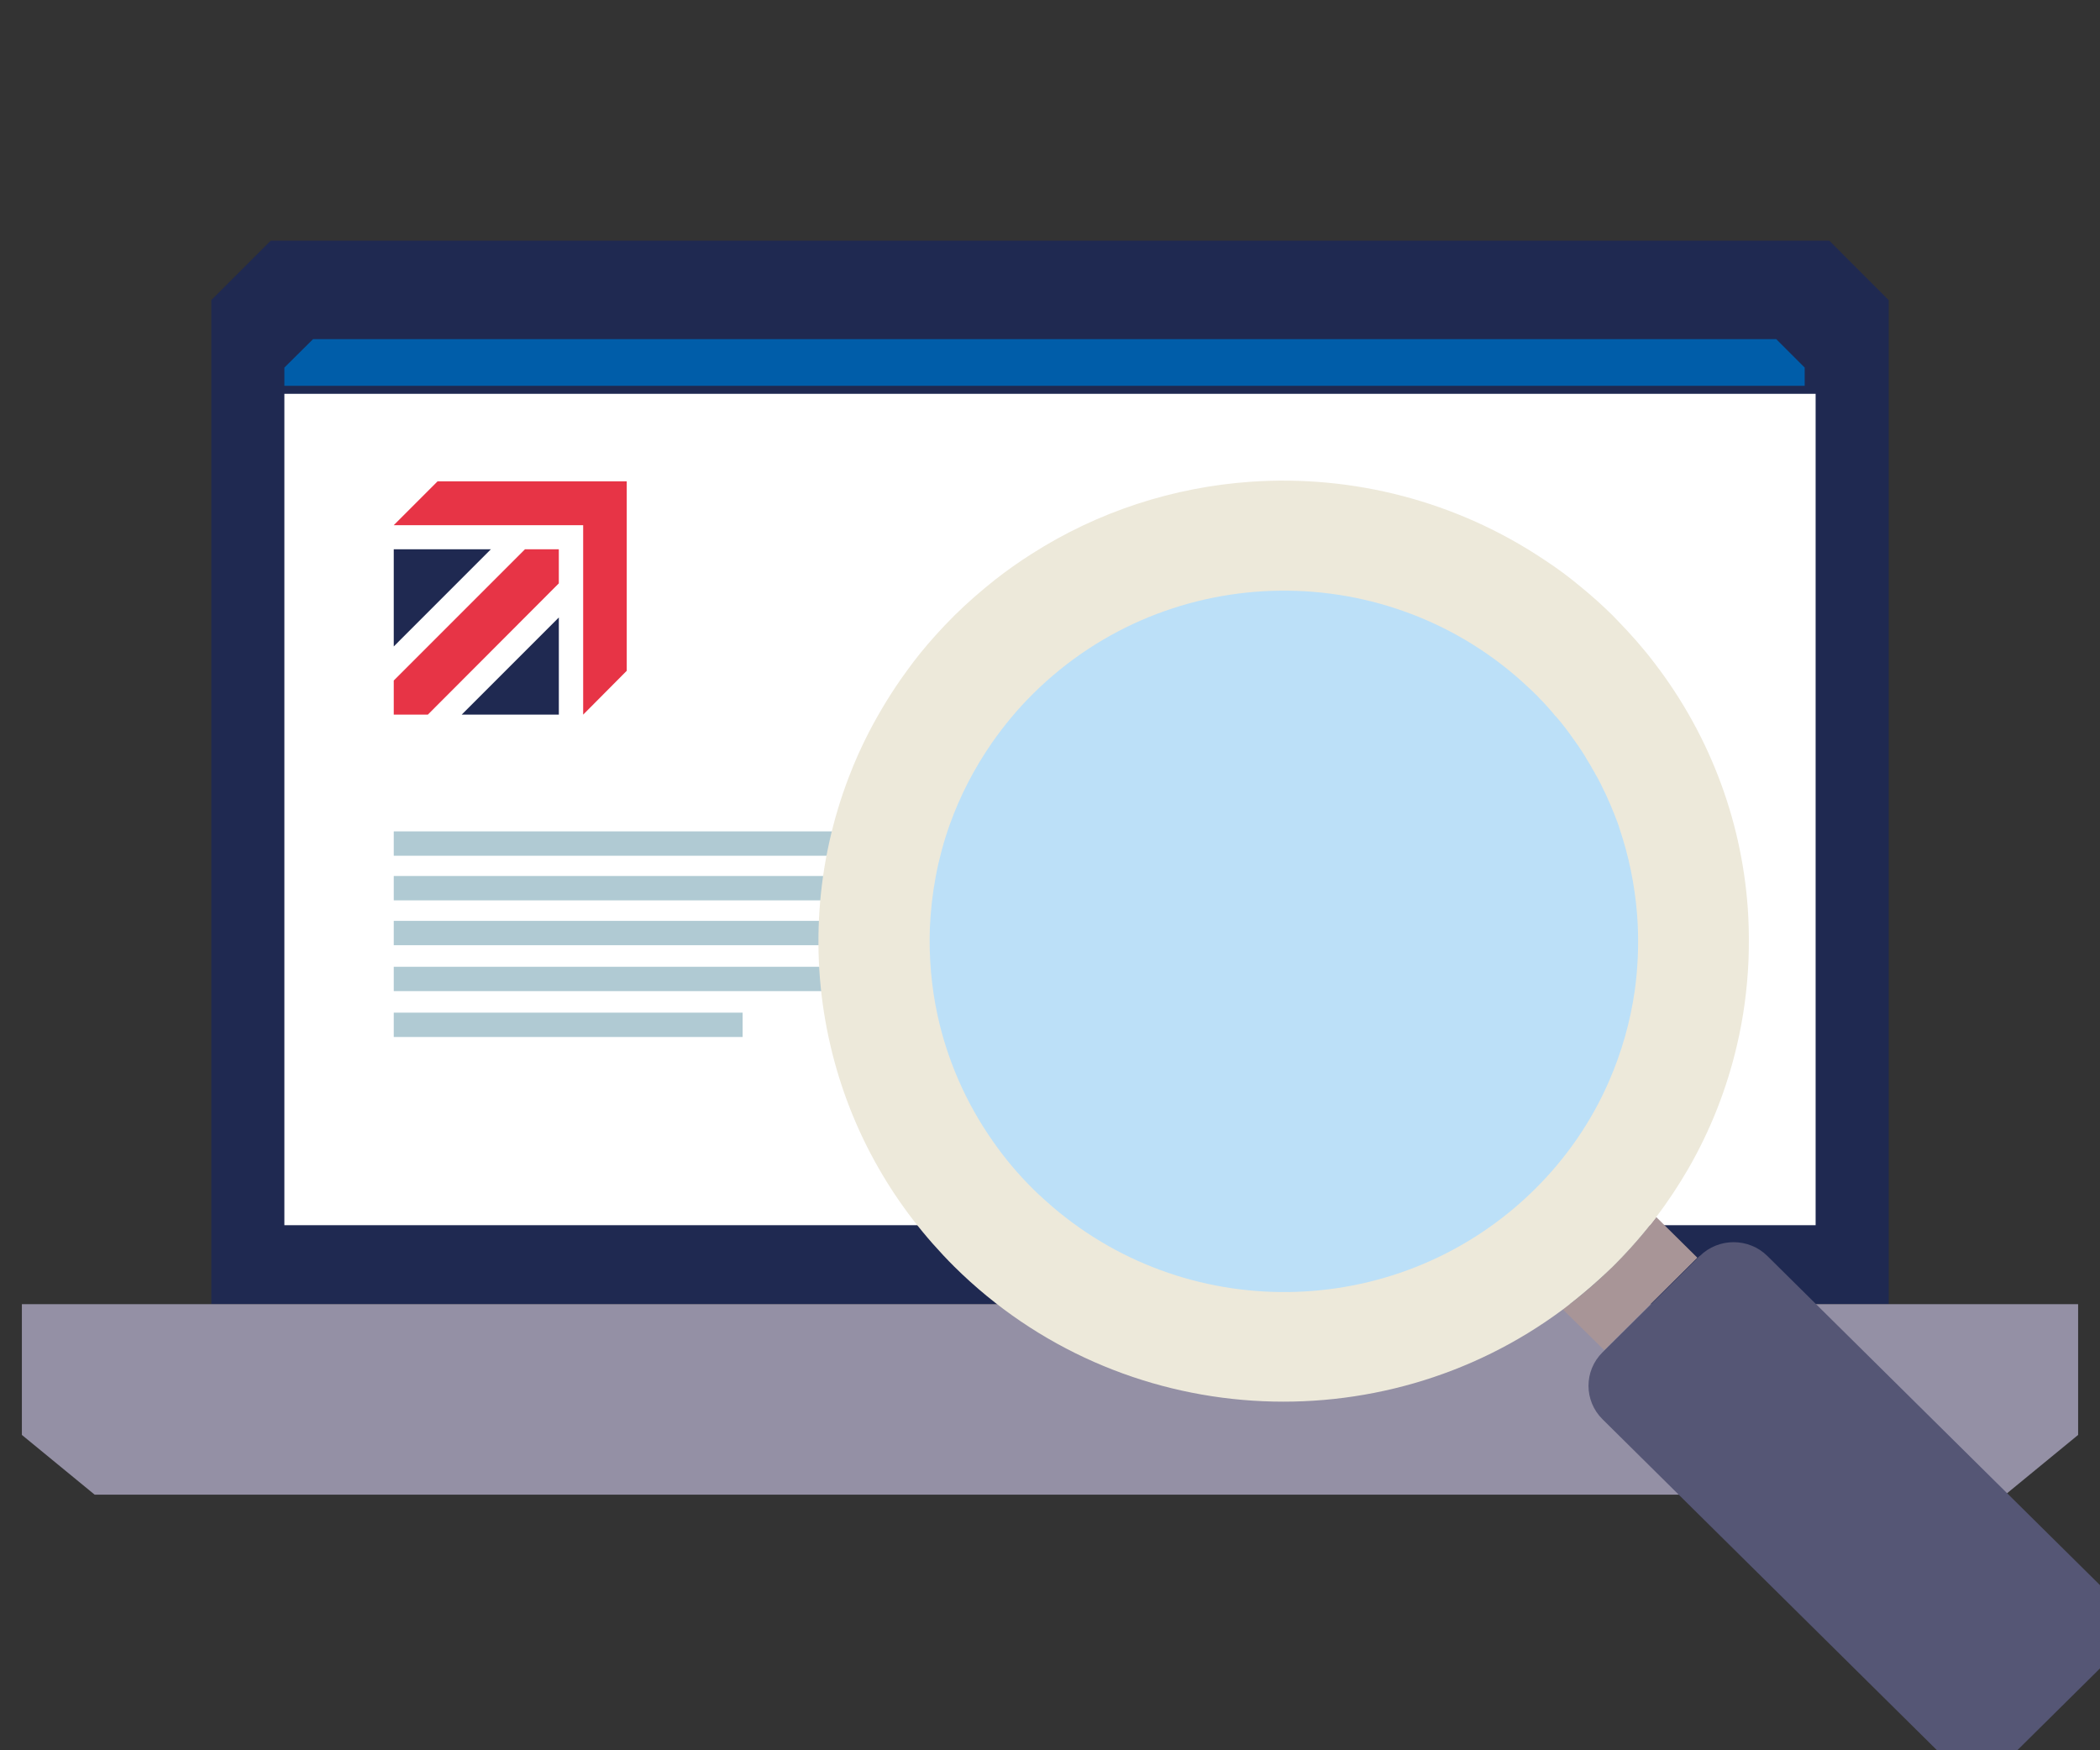 <svg width="96" height="80" viewBox="0 0 96 80" fill="none" xmlns="http://www.w3.org/2000/svg">
<rect x="0" y="0" width="96" height="80" fill="#333333" stroke="none"/>
<g clip-path="url(#clip0_412_46669)">
<path d="M12.379 11L9.66 13.719V59.61H86.341V13.719L83.623 11H12.379Z" fill="#1F2951"/>
<path d="M1 65.586L4.328 68.317H91.672L95 65.586V59.609H1V65.586Z" fill="#9490A5"/>
<path d="M83 18H13V56H83V18Z" fill="white"/>
<path d="M82.5 17.633H13V16.801L14.312 15.5H81.199L82.5 16.801V17.633Z" fill="#005DA9"/>
<path d="M56.341 38H18V39.113H56.341V38Z" fill="#B0CAD3"/>
<path d="M56.341 40.039H18V41.152H56.341V40.039Z" fill="#B0CAD3"/>
<path d="M56.352 42.09H18V43.203H56.352V42.09Z" fill="#B0CAD3"/>
<path d="M56.352 44.188H18V45.301H56.352V44.188Z" fill="#B0CAD3"/>
<path d="M33.948 46.285H18V47.398H33.948V46.285Z" fill="#B0CAD3"/>
<path d="M68.083 51.91L65.541 49.367L67.298 47.609L63.619 46.613L59.928 45.629L61.908 53L63.666 51.242L66.209 53.785L68.083 51.91Z" fill="#1F2951"/>
<path d="M21.105 32.664H25.547V28.223L21.105 32.664Z" fill="#1F2951"/>
<path d="M20.004 22L18 24.004H26.659V32.664L28.651 30.66V22H20.004Z" fill="#E73446"/>
<path d="M22.441 25.105H18V29.547L22.441 25.105Z" fill="#1F2951"/>
<path d="M25.546 25.105H24L18 31.105V32.664H19.558L25.546 26.664V25.105Z" fill="#E73446"/>
</g>
<g clip-path="url(#clip1_412_46669)">
<path d="M75.709 55.633C75.107 56.42 74.448 57.172 73.722 57.891C72.995 58.61 72.234 59.262 71.439 59.846L73.336 61.711L77.594 57.487L75.709 55.622V55.633Z" fill="#A89597"/>
<path d="M75.709 55.633C76.254 54.914 76.742 54.172 77.185 53.408C78.207 51.633 78.945 49.735 79.399 47.791C79.705 46.499 79.876 45.196 79.932 43.882C79.955 43.219 79.955 42.545 79.921 41.882C79.705 37.782 78.263 33.726 75.629 30.3C75.118 29.625 74.55 28.985 73.949 28.367C73.869 28.289 73.801 28.21 73.722 28.131C73.256 27.671 72.768 27.233 72.257 26.817C71.734 26.379 71.189 25.974 70.622 25.604C66.591 22.896 61.833 21.694 57.166 22.02C53.658 22.267 50.206 23.368 47.152 25.323C46.584 25.682 46.028 26.076 45.483 26.502C44.847 27.008 44.222 27.547 43.632 28.131C43.325 28.435 43.03 28.749 42.746 29.064C42.292 29.569 41.861 30.097 41.474 30.637C40.805 31.547 40.214 32.513 39.703 33.501C39.363 34.164 39.067 34.827 38.806 35.512C37.296 39.444 37.012 43.736 37.966 47.803C38.42 49.746 39.158 51.645 40.18 53.42C41.1 55.026 42.258 56.532 43.632 57.902C51.217 65.407 63.105 66.058 71.439 59.857C72.234 59.261 72.995 58.61 73.722 57.902C74.448 57.183 75.107 56.431 75.709 55.644" fill="#EDE9DA"/>
<path d="M77.695 57.408L77.605 57.498L73.347 61.722L73.256 61.812C72.404 62.655 72.404 64.025 73.256 64.868L88.539 79.989H92.229L96.01 76.248V72.462L80.795 57.408C79.944 56.566 78.558 56.566 77.707 57.408" fill="#555675"/>
<path d="M74.868 42.264C74.8 40.927 74.573 39.602 74.176 38.31C74.119 38.141 74.073 37.984 74.017 37.815C74.017 37.815 74.017 37.782 74.005 37.77C73.96 37.624 73.903 37.489 73.846 37.343C73.824 37.299 73.812 37.242 73.79 37.197C73.733 37.063 73.676 36.928 73.619 36.782L73.574 36.681C73.472 36.434 73.358 36.198 73.233 35.95C73.199 35.872 73.165 35.804 73.12 35.726C73.074 35.625 73.017 35.523 72.961 35.434C72.915 35.344 72.859 35.243 72.802 35.153C72.756 35.063 72.7 34.973 72.654 34.894C72.586 34.782 72.518 34.681 72.461 34.569C72.416 34.501 72.37 34.423 72.325 34.355C72.211 34.175 72.086 33.996 71.961 33.827C71.7 33.445 71.416 33.075 71.11 32.726H71.099C70.917 32.49 70.724 32.288 70.531 32.075C70.485 32.03 70.451 31.985 70.406 31.951C70.326 31.861 70.247 31.771 70.156 31.693C70.054 31.591 69.963 31.502 69.861 31.412C63.514 25.435 53.476 25.525 47.243 31.693C46.527 32.4 45.903 33.153 45.346 33.951C44.529 35.13 43.882 36.389 43.416 37.692C42.871 39.22 42.576 40.815 42.508 42.421C42.462 43.758 42.576 45.106 42.86 46.41C43.303 48.443 44.154 50.409 45.403 52.184C45.937 52.948 46.55 53.678 47.243 54.363C47.526 54.644 47.822 54.903 48.117 55.161C54.487 60.61 64.104 60.34 70.156 54.363C71.632 52.903 72.756 51.24 73.54 49.454C74.13 48.106 74.528 46.702 74.732 45.275C74.868 44.286 74.914 43.275 74.868 42.275" fill="#BCE0F8"/>
</g>
<defs>
<clipPath id="clip0_412_46669">
<rect width="94" height="57.317" fill="white" transform="translate(1 11)"/>
</clipPath>
<clipPath id="clip1_412_46669">
<rect width="71" height="75" fill="white" transform="translate(25 5)"/>
</clipPath>
</defs>
</svg>
